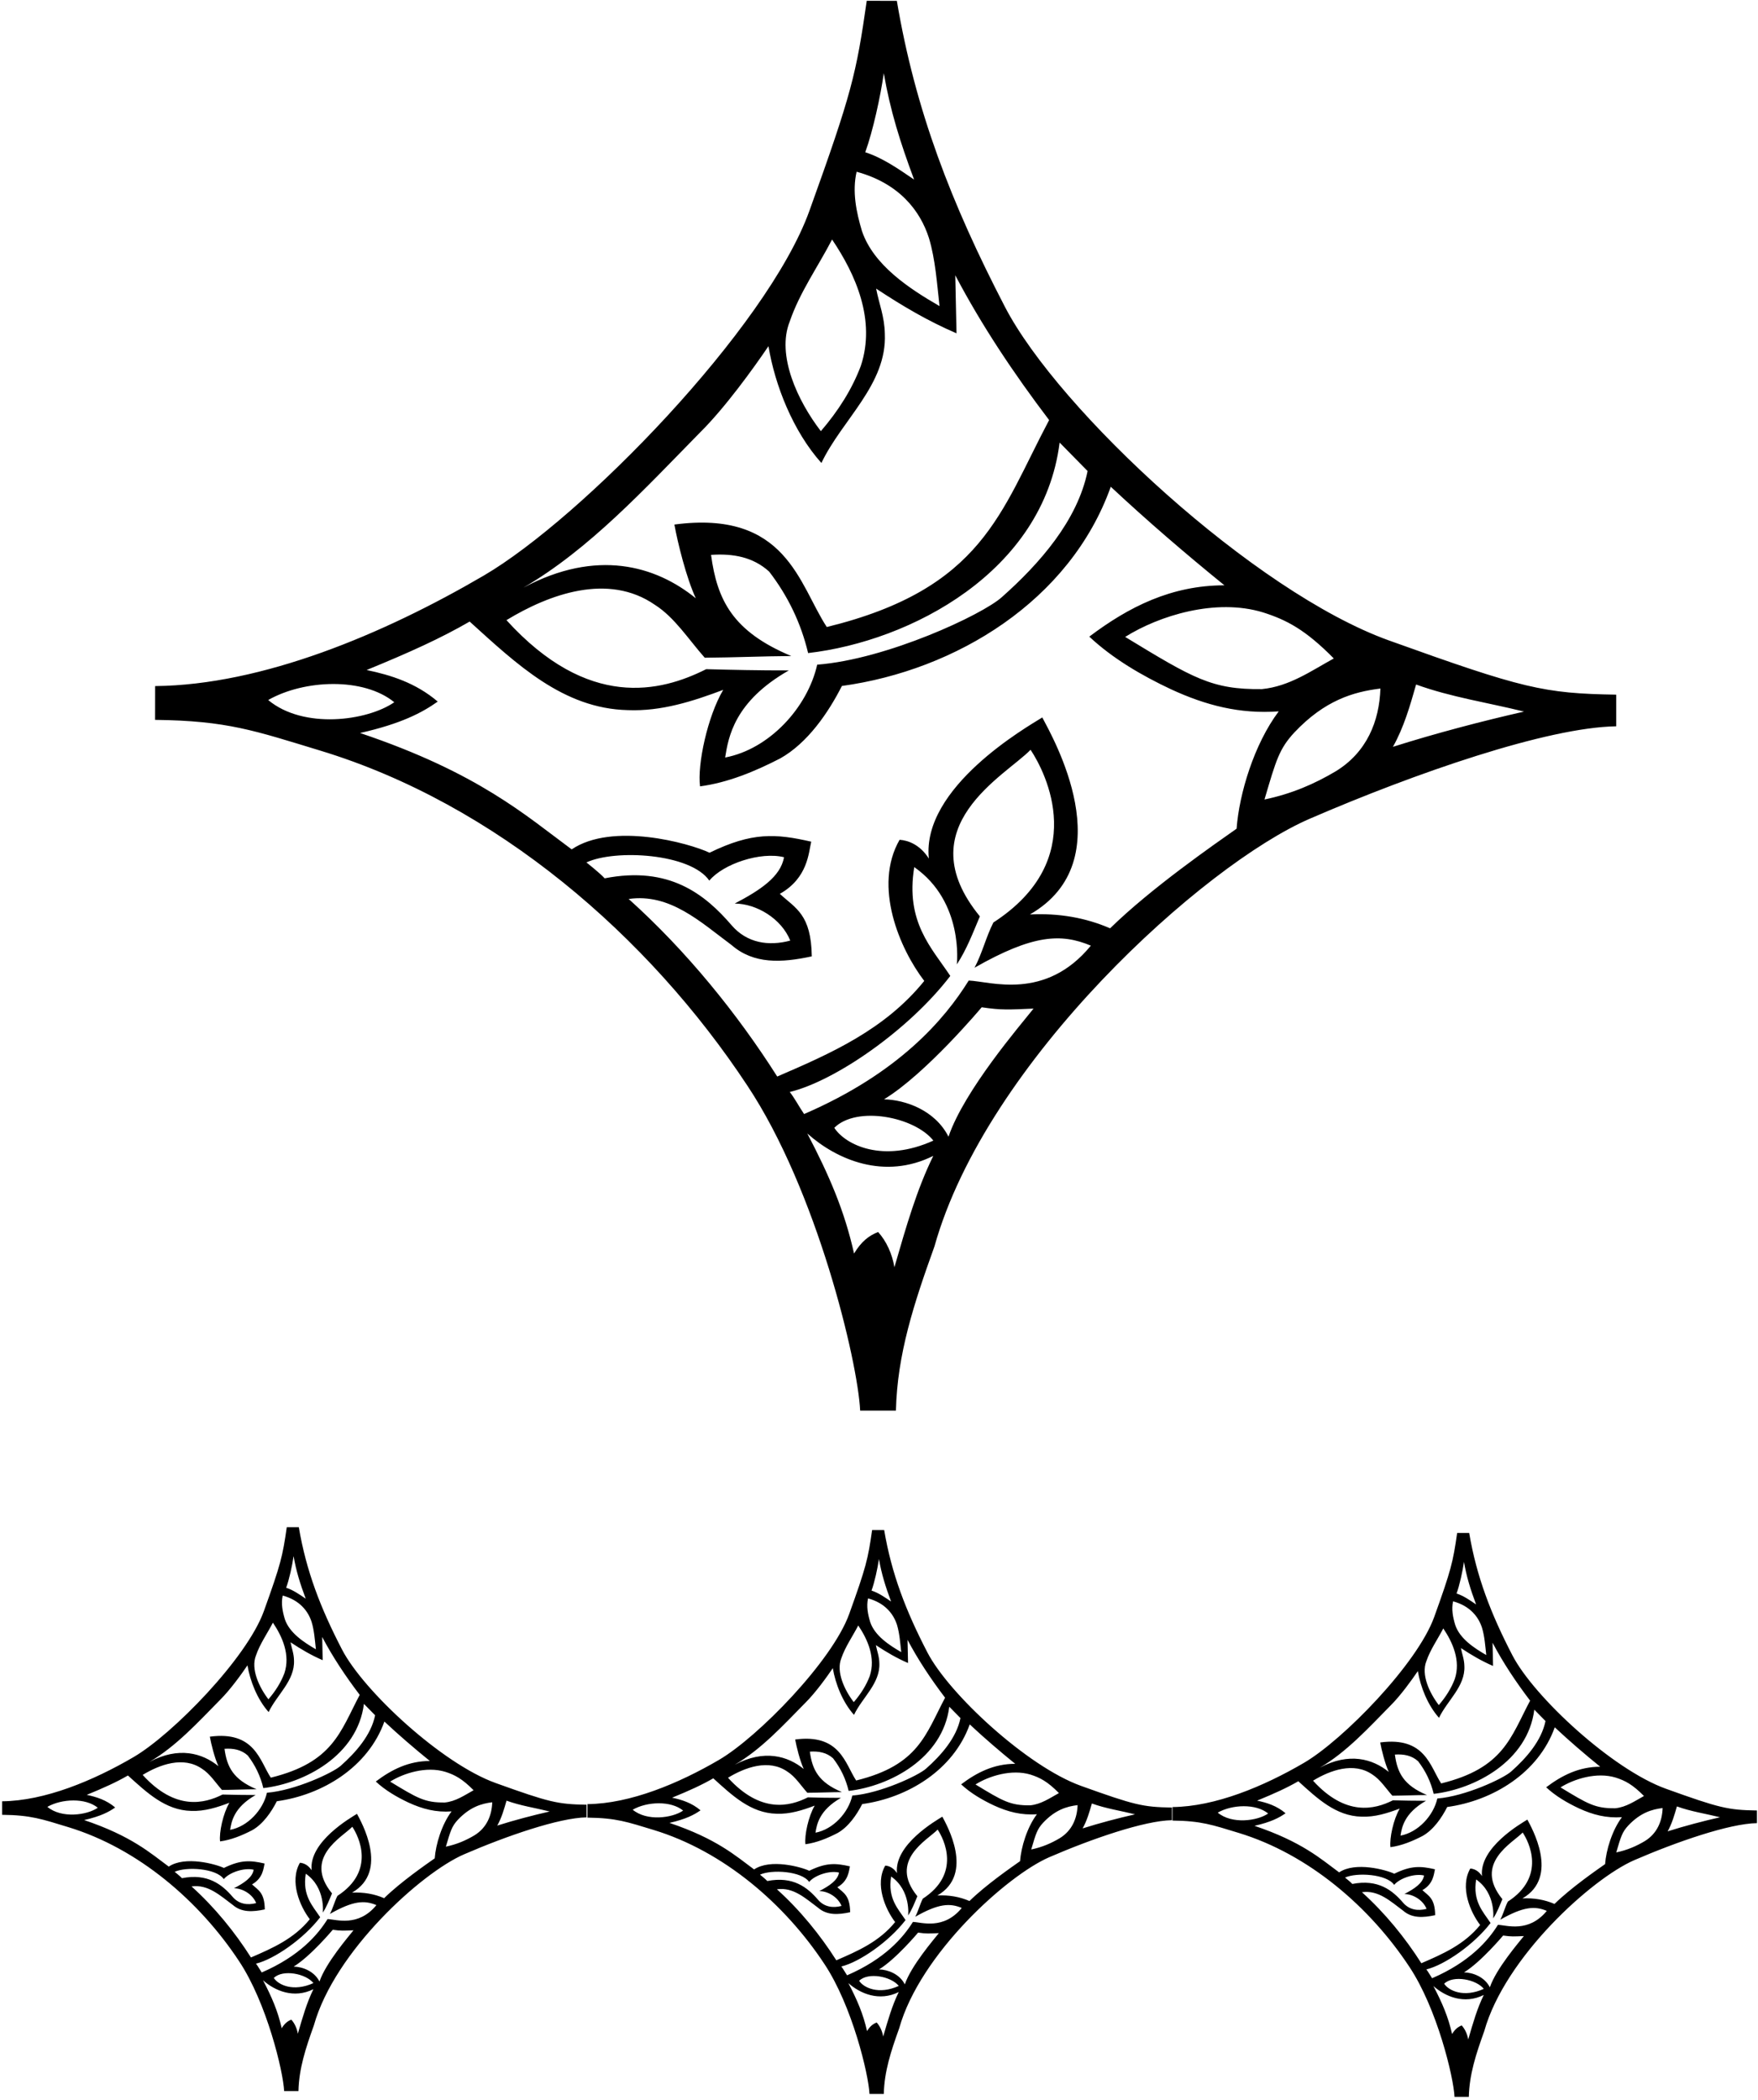 <?xml version="1.0" encoding="UTF-8"?>
<svg xmlns="http://www.w3.org/2000/svg" xmlns:xlink="http://www.w3.org/1999/xlink" width="530pt" height="633pt" viewBox="0 0 530 633" version="1.1">
<g id="surface1">
<path style=" stroke:none;fill-rule:nonzero;fill:rgb(0%,0%,0%);fill-opacity:1;" d="M 149.422 537.48 C 133.234 531.66 109.613 509.77 103.125 497.266 C 96.637 484.762 92.316 473.566 90.086 460.363 C 90.086 460.363 87.785 460.363 86.457 460.359 C 85.195 469.172 84.652 471.504 79.543 485.684 C 74.434 499.859 52.055 522.773 40.281 529.66 C 28.137 536.762 13.535 542.859 0.641 542.988 C 0.637 544.48 0.637 547.062 0.637 547.062 C 9.336 547.16 12.637 548.359 20.535 550.762 C 41.734 557.203 60.16 573.129 72.062 591.164 C 80.434 603.762 85.367 624.355 85.664 630.348 C 87.375 630.348 89.977 630.348 89.977 630.348 C 90.137 623.562 92.137 617.461 94.621 610.555 C 100.887 588.18 127.117 564.504 139.879 558.984 C 152.637 553.461 168.535 547.961 176.84 547.836 C 176.836 546.691 176.836 545.398 176.836 544.023 C 168.082 543.875 165.605 543.301 149.422 537.48 Z M 134.238 534.102 C 137.078 535.004 139.348 536.18 142.777 539.656 C 140.035 541.164 137.426 543.023 134.113 543.352 C 128.07 543.422 125.82 542.043 117.621 537.059 C 121.699 534.5 128.527 532.359 134.238 534.102 Z M 88.512 469.086 C 89.285 473.578 90.473 477.375 92.168 481.914 C 90.277 480.629 88.383 479.297 86.277 478.617 C 87.191 476.125 88.129 471.824 88.512 469.086 Z M 85.234 480.973 C 90.395 482.379 92.914 485.688 93.961 488.973 C 94.738 491.543 94.934 494.496 95.234 497.168 C 91.59 495.066 87.27 492.23 85.883 488.121 C 85.191 485.824 84.688 483.355 85.234 480.973 Z M 77.172 499.023 C 78.359 495.535 80.562 492.449 82.277 489.141 C 85.121 493.355 87.574 498.863 85.742 504.379 C 84.691 507.18 83.031 509.805 80.922 512.246 C 78.141 508.633 75.539 503.102 77.172 499.023 Z M 66.359 512.406 C 69.363 509.438 72.801 504.664 74.605 502.004 C 75.383 506.699 77.559 512.258 80.988 516.09 C 83.473 510.871 88.91 506.617 88.637 500.504 C 88.598 498.41 87.938 496.887 87.59 495.059 C 90.793 497.18 93.863 498.98 97.281 500.453 L 97.133 493.453 C 100.285 499.457 104.191 505.312 108.449 510.91 C 102.594 521.945 100.484 531.254 81.637 535.867 C 78.281 530.75 76.789 521.711 63.262 523.512 C 63.652 525.699 64.711 529.965 65.844 532.402 C 61.008 528.465 53.879 526.402 45.059 531.117 C 53.047 526.449 59.617 519.27 66.359 512.406 Z M 60.91 533.191 C 63.289 534.699 64.996 537.398 66.918 539.566 C 70.535 539.539 73.898 539.383 77.359 539.363 C 70.301 536.414 68.414 532.621 67.684 527.168 C 70.32 526.984 72.738 527.414 74.688 529.18 C 76.961 532.137 78.527 535.398 79.387 539.008 C 91.727 537.586 107.754 529.219 109.715 513.625 L 113.09 517.059 C 111.879 523.031 107.273 528.25 102.746 532.266 C 100.406 534.379 88.863 539.766 80.48 540.406 C 79.32 545.574 74.707 550.594 69.383 551.598 C 69.77 549.184 70.457 544.859 77.066 541.098 C 73.426 541.105 70.219 541.027 67.094 540.949 C 61.598 543.719 52.863 545.875 43.008 535.039 C 48.133 531.922 55.277 529.285 60.91 533.191 Z M 14.277 544.668 C 18.613 542.199 25.77 541.898 29.48 544.934 C 26.199 547.203 18.535 548.219 14.277 544.668 Z M 52.656 564.25 C 56.117 562.637 65.219 563.156 67.469 566.445 C 69.152 564.418 73.66 562.922 76.477 563.625 C 76.086 565.969 73.586 567.613 70.539 569.207 C 73.18 569.227 76.172 571.035 77.234 573.676 C 74.617 574.375 72.008 573.977 70.156 571.824 C 66.938 568.082 62.637 564.641 54.852 566.168 C 54.336 565.582 52.656 564.25 52.656 564.25 Z M 89.793 613.062 C 89.531 611.473 88.832 609.914 87.828 608.816 C 86.684 609.258 85.781 609.992 84.926 611.406 C 83.77 606.25 81.953 602.02 79.289 596.934 C 82.852 600.117 88.598 602.566 94.48 599.633 C 92.508 603.66 91.242 608.047 89.793 613.062 Z M 82.543 596.246 C 85.234 593.574 92.195 594.902 94.492 597.789 C 88.441 600.531 83.906 598.344 82.543 596.246 Z M 96.316 597.32 C 94.695 594.121 91.102 592.871 88.535 592.816 C 93.602 589.742 100.32 581.715 100.32 581.715 C 102.75 582.078 103.609 582 106.57 581.875 C 104.996 583.863 98.223 591.723 96.316 597.32 Z M 98.754 578.492 C 95.852 583.168 90.316 589.664 78.902 594.59 C 78.227 593.59 77.805 592.746 77.176 591.93 C 82.656 590.602 91.539 584.453 96.531 577.938 C 94.281 574.543 91.102 571.445 92.188 564.816 C 98.215 569.02 97.32 576.547 97.32 576.547 C 98.492 574.781 99.254 572.75 100.098 570.758 C 91.258 559.949 103.211 553.785 106.215 550.668 C 108.082 553.477 113.387 563.938 101.73 571.496 C 100.836 573.25 100.391 575.188 99.457 576.945 C 106.504 572.93 109.902 572.781 113.484 574.285 C 107.988 580.984 101.359 578.594 98.754 578.492 Z M 115.805 572.195 C 112.836 570.906 109.609 570.352 106.137 570.523 C 117.453 564.016 108.836 549.086 107.625 546.77 C 105.801 547.906 93.055 555.18 93.949 563.785 C 92.898 562.141 91.492 561.59 90.418 561.52 C 87.191 567.145 90.441 574.691 93.395 578.539 C 88.617 584.445 82.082 587.301 75.66 590.066 C 70.848 582.484 64.715 574.914 57.746 568.656 C 62.723 567.949 66.379 571.41 70.172 574.227 C 72.82 576.527 76.164 576.371 79.828 575.578 C 79.762 570.504 77.887 569.801 75.977 568.039 C 79.371 566.125 79.449 563.039 79.762 561.746 C 75.461 560.773 72.645 560.574 67.5 563.082 C 65.016 561.91 55.789 559.367 50.875 562.676 C 45.352 558.605 39.648 553.461 25.355 548.645 C 30.344 547.516 32.844 546.188 34.723 544.855 C 32.062 542.59 29.051 541.66 26.145 541.051 C 31.359 538.914 35.086 537.223 38.57 535.211 C 44.254 540.355 49.863 545.703 57.637 545.887 C 61.684 546.051 65.48 544.824 69.148 543.441 C 67.25 546.656 66.012 552.449 66.352 555.078 C 69.738 554.629 73.008 553.262 76.031 551.703 C 79.324 549.855 81.824 546.199 83.461 542.973 C 97.199 541.086 110.969 532.711 115.887 518.953 C 120.285 523.066 124.879 527.016 129.59 530.836 C 123.188 530.844 118.043 533.441 113.297 537.027 C 116.121 539.68 119.684 541.742 123.145 543.371 C 127.383 545.328 131.469 546.375 136.137 546.035 C 133.168 549.992 131.371 555.961 131.059 560.184 C 128.398 562.059 120.781 567.32 115.805 572.195 Z M 143.02 553.258 C 140.441 554.789 137.734 555.969 134.422 556.664 C 135.828 551.895 136.191 550.559 138.035 548.566 C 141.691 544.703 145.133 543.684 148.402 543.285 C 148.273 547.211 146.773 550.957 143.02 553.258 Z M 149.91 550.312 C 151.223 547.98 151.965 545.391 152.707 542.797 C 156.887 544.32 161.395 544.988 165.723 546.062 C 160.641 547.219 155.094 548.672 149.91 550.312 Z M 225.316 327.262 C 246.25 358.75 258.582 410.234 259.32 425.219 C 263.598 425.219 270.102 425.219 270.102 425.219 C 270.5 408.25 275.5 393 281.715 375.734 C 297.383 319.793 362.961 260.605 394.855 246.805 C 426.75 233 466.5 219.25 487.254 218.941 C 487.254 216.074 487.254 212.84 487.254 209.402 C 465.363 209.035 459.176 207.598 418.711 193.051 C 378.25 178.5 319.195 123.773 302.973 92.512 C 286.75 61.25 275.949 33.266 270.379 0.254 C 270.379 0.254 264.625 0.254 261.305 0.242 C 258.145 22.277 256.789 28.102 244.02 63.551 C 231.25 99 175.297 156.281 145.859 173.496 C 115.5 191.25 79 206.5 46.766 206.816 C 46.75 210.543 46.75 217 46.75 217 C 68.5 217.25 76.75 220.25 96.5 226.25 C 149.5 242.352 195.562 282.168 225.316 327.262 Z M 426.926 206.344 C 437.383 210.145 448.652 211.816 459.465 214.504 C 446.766 217.391 432.895 221.023 419.941 225.125 C 423.223 219.297 425.074 212.82 426.926 206.344 Z M 182.289 264.766 C 181.004 263.305 176.801 259.973 176.801 259.973 C 185.453 255.938 208.203 257.234 213.84 265.457 C 218.047 260.391 229.316 256.648 236.355 258.406 C 235.379 264.273 229.121 268.379 221.508 272.367 C 228.113 272.414 235.594 276.93 238.246 283.535 C 231.711 285.285 225.184 284.285 220.559 278.91 C 212.504 269.551 201.754 260.949 182.289 264.766 Z M 269.645 382.004 C 268.992 378.023 267.242 374.137 264.734 371.383 C 261.875 372.492 259.617 374.332 257.48 377.867 C 254.582 364.969 250.039 354.391 243.383 341.68 C 252.293 349.645 266.656 355.762 281.367 348.43 C 276.43 358.496 273.266 369.465 269.645 382.004 Z M 251.52 339.969 C 258.25 333.277 275.648 336.602 281.391 343.824 C 266.266 350.68 254.926 345.203 251.52 339.969 Z M 285.949 342.648 C 281.902 334.648 272.91 331.52 266.504 331.387 C 279.168 323.699 295.961 303.637 295.961 303.637 C 302.039 304.543 304.188 304.348 311.59 304.035 C 307.648 309.004 290.715 328.656 285.949 342.648 Z M 292.051 295.578 C 284.793 307.266 270.957 323.504 242.414 335.82 C 240.727 333.32 239.676 331.215 238.098 329.172 C 251.801 325.852 274.008 310.484 286.492 294.191 C 280.863 285.703 272.91 277.957 275.629 261.387 C 290.699 271.895 288.461 290.715 288.461 290.715 C 291.395 286.297 293.301 281.223 295.41 276.238 C 273.305 249.219 303.188 233.809 310.695 226.016 C 315.367 233.039 328.625 259.191 299.484 278.082 C 297.25 282.473 296.137 287.316 293.801 291.711 C 311.422 281.672 319.922 281.301 328.871 285.062 C 315.137 301.805 298.562 295.828 292.051 295.578 Z M 402.715 232.492 C 396.266 236.316 389.492 239.266 381.215 241.008 C 384.73 229.086 385.641 225.742 390.254 220.762 C 399.395 211.102 407.992 208.559 416.164 207.559 C 415.844 217.379 412.098 226.738 402.715 232.492 Z M 380.762 184.598 C 387.859 186.859 393.527 189.789 402.109 198.488 C 395.246 202.258 388.723 206.91 380.445 207.727 C 365.344 207.906 359.711 204.453 339.215 191.996 C 349.41 185.598 366.48 180.242 380.762 184.598 Z M 266.445 22.062 C 268.379 33.297 271.348 42.785 275.582 54.133 C 270.855 50.914 266.121 47.594 260.855 45.895 C 263.137 39.656 265.484 28.906 266.445 22.062 Z M 258.25 51.777 C 271.152 55.297 277.445 63.57 280.062 71.773 C 282.008 78.203 282.492 85.594 283.246 92.27 C 274.141 87.012 263.332 79.926 259.863 69.648 C 258.145 63.91 256.879 57.734 258.25 51.777 Z M 238.094 96.902 C 241.062 88.184 246.57 80.465 250.855 72.195 C 257.965 82.73 264.098 96.504 259.523 110.289 C 256.891 117.297 252.738 123.859 247.469 129.969 C 240.516 120.93 234.012 107.102 238.094 96.902 Z M 211.055 130.363 C 218.566 122.934 227.168 111.012 231.676 104.355 C 233.617 116.094 239.062 129.988 247.637 139.566 C 253.84 126.52 267.441 115.891 266.758 100.605 C 266.656 95.371 265.008 91.566 264.133 86.996 C 272.141 92.293 279.82 96.805 288.367 100.477 L 287.996 82.98 C 295.879 97.988 305.645 112.625 316.289 126.629 C 301.648 154.215 296.371 177.477 249.258 189.012 C 240.863 176.223 237.137 153.629 203.316 158.121 C 204.297 163.598 206.938 174.254 209.77 180.352 C 197.684 170.508 179.859 165.355 157.809 177.141 C 177.777 165.465 194.203 147.523 211.055 130.363 Z M 197.438 182.324 C 203.387 186.098 207.648 192.84 212.461 198.262 C 221.496 198.199 229.902 197.809 238.559 197.758 C 220.91 190.379 216.195 180.902 214.371 167.266 C 220.961 166.812 227.008 167.879 231.879 172.297 C 237.566 179.684 241.48 187.84 243.629 196.863 C 274.477 193.312 314.551 172.395 319.453 133.41 L 327.887 141.992 C 324.855 156.922 313.352 169.973 302.027 180.012 C 296.176 185.297 267.32 198.758 246.367 200.359 C 243.461 213.281 231.93 225.836 218.617 228.348 C 219.586 222.305 221.305 211.492 237.824 202.09 C 228.73 202.109 220.711 201.918 212.898 201.719 C 199.152 208.648 177.316 214.031 152.684 186.941 C 165.492 179.145 183.352 172.559 197.438 182.324 Z M 141.59 187.367 C 155.793 200.234 169.816 213.605 189.246 214.062 C 199.371 214.473 208.859 211.406 218.035 207.953 C 213.289 215.988 210.191 230.473 211.047 237.043 C 219.508 235.918 227.684 232.504 235.238 228.609 C 243.469 223.988 249.723 214.844 253.816 206.781 C 288.16 202.062 322.586 181.125 334.875 146.73 C 345.879 157.016 357.363 166.883 369.137 176.438 C 353.129 176.449 340.266 182.949 328.402 191.91 C 335.461 198.547 344.367 203.707 353.027 207.777 C 363.617 212.664 373.832 215.285 385.508 214.438 C 378.082 224.328 373.59 239.25 372.805 249.805 C 366.16 254.496 347.117 267.648 334.676 279.836 C 327.246 276.617 319.188 275.227 310.5 275.656 C 338.789 259.387 317.25 222.059 314.227 216.27 C 309.664 219.113 277.801 237.297 280.031 258.812 C 277.406 254.691 273.891 253.324 271.207 253.148 C 263.137 267.203 271.27 286.07 278.645 295.695 C 266.699 310.461 250.363 317.594 234.316 324.516 C 222.281 305.562 206.945 286.637 189.531 270.992 C 201.973 269.215 211.109 277.871 220.59 284.91 C 227.215 290.66 235.574 290.273 244.734 288.289 C 244.566 275.609 239.875 273.852 235.105 269.445 C 243.59 264.664 243.789 256.945 244.566 253.715 C 233.816 251.273 226.777 250.785 213.914 257.047 C 207.699 254.121 184.637 247.762 172.348 256.039 C 158.547 245.863 144.281 232.992 108.555 220.961 C 121.016 218.137 127.273 214.812 131.965 211.488 C 125.316 205.82 117.789 203.492 110.527 201.973 C 123.559 196.633 132.879 192.406 141.59 187.367 Z M 118.867 211.688 C 110.656 217.355 91.496 219.895 80.852 211.016 C 91.695 204.844 109.582 204.094 118.867 211.688 Z M 529.68 545.762 C 520.926 545.613 518.449 545.039 502.266 539.219 C 486.078 533.398 462.457 511.508 455.969 499.004 C 449.48 486.5 445.16 475.305 442.93 462.102 C 442.93 462.102 440.629 462.102 439.301 462.098 C 438.039 470.91 437.492 473.242 432.387 487.422 C 427.277 501.602 404.898 524.512 393.121 531.398 C 380.98 538.5 366.379 544.598 353.484 544.727 C 353.48 546.219 353.48 548.801 353.48 548.801 C 362.18 548.898 365.48 550.098 373.379 552.5 C 394.578 558.941 413.004 574.867 424.906 592.906 C 433.277 605.5 438.215 626.094 438.508 632.086 C 440.219 632.086 442.82 632.086 442.82 632.086 C 442.98 625.301 444.98 619.199 447.465 612.293 C 453.73 589.918 479.965 566.242 492.723 560.723 C 505.48 555.199 521.379 549.699 529.68 549.574 C 529.68 548.43 529.68 547.137 529.68 545.762 Z M 487.082 535.84 C 489.922 536.742 492.191 537.918 495.621 541.395 C 492.879 542.902 490.27 544.762 486.957 545.09 C 480.914 545.16 478.664 543.781 470.465 538.797 C 474.543 536.238 481.371 534.098 487.082 535.84 Z M 441.355 470.824 C 442.129 475.316 443.316 479.113 445.012 483.652 C 443.121 482.363 441.227 481.035 439.121 480.355 C 440.035 477.863 440.973 473.562 441.355 470.824 Z M 438.078 482.711 C 443.238 484.117 445.758 487.426 446.805 490.711 C 447.582 493.281 447.777 496.238 448.078 498.906 C 444.434 496.805 440.113 493.973 438.727 489.859 C 438.035 487.562 437.531 485.094 438.078 482.711 Z M 430.016 500.762 C 431.203 497.273 433.406 494.188 435.121 490.879 C 437.965 495.094 440.418 500.602 438.59 506.117 C 437.535 508.918 435.875 511.547 433.766 513.988 C 430.984 510.371 428.383 504.84 430.016 500.762 Z M 419.203 514.145 C 422.203 511.176 425.645 506.402 427.449 503.742 C 428.227 508.438 430.402 513.996 433.832 517.828 C 436.316 512.609 441.758 508.355 441.48 502.242 C 441.441 500.148 440.781 498.629 440.434 496.797 C 443.637 498.918 446.707 500.723 450.125 502.191 L 449.977 495.191 C 453.129 501.195 457.035 507.051 461.297 512.648 C 455.438 523.684 453.328 532.988 434.48 537.605 C 431.121 532.488 429.633 523.449 416.105 525.25 C 416.496 527.438 417.555 531.699 418.688 534.141 C 413.852 530.203 406.723 528.141 397.902 532.855 C 405.891 528.188 412.461 521.008 419.203 514.145 Z M 413.754 534.93 C 416.133 536.438 417.84 539.137 419.762 541.305 C 423.379 541.277 426.742 541.121 430.203 541.102 C 423.145 538.152 421.258 534.359 420.527 528.906 C 423.164 528.723 425.582 529.152 427.531 530.918 C 429.805 533.871 431.371 537.137 432.23 540.746 C 444.57 539.324 460.598 530.957 462.559 515.363 L 465.934 518.797 C 464.723 524.77 460.117 529.988 455.59 534.004 C 453.25 536.117 441.707 541.504 433.324 542.145 C 432.164 547.312 427.551 552.332 422.227 553.34 C 422.613 550.922 423.301 546.598 429.91 542.836 C 426.27 542.844 423.062 542.766 419.938 542.688 C 414.441 545.461 405.707 547.613 395.852 536.777 C 400.977 533.656 408.121 531.023 413.754 534.93 Z M 367.121 546.406 C 371.457 543.938 378.609 543.637 382.324 546.672 C 379.039 548.941 371.379 549.957 367.121 546.406 Z M 405.496 565.988 C 408.961 564.375 418.062 564.895 420.312 568.184 C 421.996 566.156 426.508 564.66 429.32 565.363 C 428.93 567.707 426.43 569.352 423.383 570.945 C 426.023 570.965 429.016 572.773 430.078 575.414 C 427.465 576.113 424.852 575.715 423.004 573.562 C 419.781 569.82 415.48 566.379 407.695 567.906 C 407.18 567.32 405.496 565.988 405.496 565.988 Z M 442.637 614.801 C 442.379 613.211 441.676 611.656 440.672 610.555 C 439.527 610.996 438.629 611.73 437.77 613.145 C 436.613 607.988 434.797 603.758 432.133 598.672 C 435.695 601.855 441.441 604.305 447.324 601.371 C 445.352 605.398 444.086 609.785 442.637 614.801 Z M 435.387 597.984 C 438.078 595.312 445.039 596.641 447.336 599.531 C 441.285 602.27 436.75 600.082 435.387 597.984 Z M 449.16 599.059 C 447.539 595.859 443.945 594.609 441.379 594.555 C 446.445 591.48 453.164 583.453 453.164 583.453 C 455.594 583.816 456.453 583.738 459.414 583.613 C 457.84 585.602 451.066 593.461 449.16 599.059 Z M 451.598 580.23 C 448.695 584.906 443.16 591.402 431.746 596.328 C 431.07 595.328 430.648 594.484 430.02 593.668 C 435.496 592.34 444.383 586.191 449.375 579.676 C 447.125 576.281 443.945 573.184 445.031 566.555 C 451.059 570.758 450.164 578.285 450.164 578.285 C 451.336 576.52 452.098 574.488 452.941 572.496 C 444.102 561.688 456.055 555.523 459.059 552.406 C 460.926 555.215 466.23 565.676 454.574 573.234 C 453.68 574.988 453.234 576.926 452.301 578.684 C 459.348 574.668 462.746 574.52 466.328 576.023 C 460.836 582.723 454.203 580.332 451.598 580.23 Z M 468.648 573.934 C 465.68 572.648 462.453 572.09 458.98 572.262 C 470.297 565.754 461.68 550.824 460.469 548.508 C 458.645 549.645 445.898 556.918 446.789 565.527 C 445.742 563.879 444.336 563.328 443.262 563.258 C 440.035 568.883 443.285 576.426 446.234 580.277 C 441.461 586.184 434.926 589.039 428.504 591.805 C 423.691 584.223 417.559 576.656 410.594 570.398 C 415.566 569.684 419.223 573.148 423.016 575.965 C 425.664 578.266 429.008 578.109 432.672 577.316 C 432.605 572.242 430.73 571.539 428.82 569.777 C 432.215 567.863 432.293 564.777 432.605 563.484 C 428.305 562.512 425.488 562.312 420.344 564.82 C 417.859 563.648 408.633 561.105 403.719 564.414 C 398.195 560.344 392.492 555.199 378.199 550.383 C 383.188 549.254 385.688 547.926 387.566 546.594 C 384.906 544.328 381.895 543.398 378.988 542.789 C 384.203 540.652 387.93 538.961 391.414 536.949 C 397.098 542.094 402.703 547.441 410.48 547.625 C 414.527 547.789 418.324 546.562 421.992 545.18 C 420.094 548.395 418.855 554.188 419.195 556.816 C 422.582 556.367 425.852 555 428.875 553.441 C 432.164 551.594 434.668 547.938 436.305 544.711 C 450.043 542.824 463.812 534.449 468.73 520.691 C 473.129 524.805 477.723 528.754 482.434 532.574 C 476.031 532.578 470.887 535.18 466.141 538.766 C 468.965 541.418 472.523 543.48 475.988 545.109 C 480.227 547.066 484.312 548.113 488.98 547.773 C 486.012 551.73 484.215 557.699 483.902 561.922 C 481.242 563.797 473.629 569.059 468.648 573.934 Z M 495.863 554.996 C 493.285 556.527 490.578 557.707 487.266 558.402 C 488.672 553.633 489.035 552.297 490.879 550.305 C 494.535 546.441 497.977 545.422 501.246 545.023 C 501.117 548.949 499.617 552.695 495.863 554.996 Z M 502.758 552.051 C 504.066 549.719 504.809 547.129 505.551 544.535 C 509.73 546.059 514.238 546.727 518.566 547.801 C 513.484 548.957 507.938 550.41 502.758 552.051 Z M 325.891 538.336 C 309.703 532.516 286.082 510.625 279.594 498.121 C 273.105 485.613 268.785 474.422 266.559 461.219 C 266.559 461.219 264.254 461.219 262.926 461.211 C 261.664 470.027 261.121 472.355 256.012 486.535 C 250.906 500.715 228.523 523.629 216.75 530.512 C 204.605 537.613 190.004 543.715 177.109 543.844 C 177.105 545.332 177.105 547.914 177.105 547.914 C 185.805 548.016 189.105 549.215 197.004 551.613 C 218.203 558.055 236.629 573.984 248.531 592.02 C 256.906 604.613 261.84 625.211 262.133 631.203 C 263.844 631.203 266.445 631.203 266.445 631.203 C 266.605 624.414 268.605 618.316 271.09 611.41 C 277.359 589.031 303.59 565.359 316.348 559.836 C 329.105 554.316 345.004 548.816 353.309 548.691 C 353.305 547.547 353.305 546.25 353.305 544.875 C 344.551 544.73 342.074 544.156 325.891 538.336 Z M 310.711 534.953 C 313.547 535.859 315.816 537.031 319.246 540.512 C 316.504 542.02 313.895 543.879 310.586 544.207 C 304.539 544.277 302.289 542.898 294.09 537.914 C 298.168 535.355 304.996 533.211 310.711 534.953 Z M 264.984 469.941 C 265.758 474.434 266.945 478.23 268.637 482.77 C 266.746 481.48 264.855 480.152 262.746 479.473 C 263.66 476.98 264.598 472.68 264.984 469.941 Z M 261.703 481.824 C 266.867 483.234 269.383 486.543 270.43 489.824 C 271.211 492.398 271.402 495.352 271.703 498.023 C 268.062 495.922 263.738 493.086 262.352 488.977 C 261.66 486.68 261.156 484.211 261.703 481.824 Z M 253.641 499.879 C 254.828 496.391 257.031 493.301 258.746 489.992 C 261.59 494.207 264.043 499.719 262.215 505.23 C 261.16 508.035 259.5 510.66 257.391 513.102 C 254.609 509.484 252.008 503.953 253.641 499.879 Z M 242.828 513.262 C 245.832 510.289 249.273 505.52 251.074 502.855 C 251.852 507.555 254.031 513.109 257.461 516.941 C 259.941 511.723 265.383 507.473 265.105 501.359 C 265.066 499.266 264.406 497.742 264.059 495.914 C 267.262 498.031 270.332 499.836 273.754 501.309 L 273.602 494.309 C 276.758 500.312 280.664 506.164 284.922 511.766 C 279.062 522.801 276.953 532.105 258.109 536.719 C 254.75 531.605 253.262 522.566 239.73 524.363 C 240.121 526.555 241.18 530.816 242.312 533.254 C 237.48 529.316 230.348 527.258 221.527 531.973 C 229.516 527.301 236.086 520.125 242.828 513.262 Z M 237.379 534.043 C 239.762 535.555 241.465 538.254 243.391 540.418 C 247.004 540.395 250.367 540.238 253.828 540.219 C 246.77 537.266 244.883 533.477 244.152 528.02 C 246.789 527.84 249.207 528.27 251.156 530.035 C 253.434 532.988 254.996 536.25 255.855 539.859 C 268.195 538.441 284.227 530.074 286.188 514.48 L 289.559 517.91 C 288.348 523.883 283.746 529.105 279.215 533.121 C 276.875 535.234 265.332 540.617 256.949 541.262 C 255.789 546.43 251.176 551.449 245.852 552.453 C 246.238 550.035 246.926 545.711 253.535 541.953 C 249.898 541.957 246.688 541.883 243.562 541.801 C 238.066 544.574 229.332 546.727 219.477 535.895 C 224.602 532.773 231.746 530.137 237.379 534.043 Z M 190.746 545.523 C 195.082 543.051 202.238 542.754 205.953 545.789 C 202.668 548.059 195.004 549.074 190.746 545.523 Z M 229.125 565.105 C 232.586 563.492 241.688 564.008 243.941 567.297 C 245.621 565.273 250.133 563.773 252.945 564.477 C 252.555 566.824 250.055 568.465 247.008 570.062 C 249.652 570.082 252.641 571.887 253.703 574.531 C 251.09 575.23 248.48 574.832 246.629 572.68 C 243.406 568.934 239.105 565.496 231.32 567.023 C 230.805 566.438 229.125 565.105 229.125 565.105 Z M 266.262 613.918 C 266.004 612.324 265.301 610.77 264.301 609.668 C 263.156 610.113 262.254 610.848 261.395 612.262 C 260.238 607.102 258.422 602.871 255.758 597.789 C 259.32 600.973 265.066 603.418 270.953 600.488 C 268.977 604.516 267.711 608.902 266.262 613.918 Z M 259.016 597.102 C 261.703 594.426 268.664 595.758 270.961 598.645 C 264.91 601.387 260.375 599.199 259.016 597.102 Z M 272.785 598.176 C 271.164 594.973 267.57 593.723 265.008 593.668 C 270.07 590.594 276.789 582.57 276.789 582.57 C 279.223 582.934 280.078 582.855 283.039 582.73 C 281.465 584.719 274.691 592.578 272.785 598.176 Z M 275.227 579.348 C 272.32 584.023 266.789 590.52 255.371 595.445 C 254.695 594.445 254.277 593.602 253.645 592.785 C 259.125 591.457 268.008 585.309 273.004 578.793 C 270.75 575.398 267.57 572.297 268.656 565.668 C 274.688 569.875 273.789 577.402 273.789 577.402 C 274.965 575.637 275.727 573.605 276.57 571.609 C 267.727 560.805 279.68 554.641 282.684 551.523 C 284.551 554.332 289.855 564.793 278.199 572.348 C 277.305 574.105 276.859 576.043 275.926 577.801 C 282.973 573.785 286.375 573.637 289.953 575.141 C 284.461 581.84 277.828 579.449 275.227 579.348 Z M 292.277 573.051 C 289.305 571.762 286.078 571.207 282.605 571.379 C 293.922 564.871 285.305 549.941 284.094 547.625 C 282.27 548.762 269.523 556.031 270.418 564.641 C 269.367 562.992 267.961 562.445 266.887 562.375 C 263.66 567.996 266.914 575.543 269.863 579.395 C 265.086 585.301 258.551 588.152 252.133 590.922 C 247.316 583.34 241.184 575.77 234.219 569.512 C 239.195 568.801 242.848 572.266 246.641 575.082 C 249.289 577.379 252.633 577.223 256.301 576.43 C 256.23 571.359 254.355 570.656 252.445 568.895 C 255.84 566.98 255.922 563.895 256.23 562.602 C 251.934 561.625 249.113 561.43 243.973 563.934 C 241.484 562.766 232.262 560.219 227.344 563.531 C 221.824 559.461 216.117 554.312 201.828 549.5 C 206.812 548.371 209.312 547.039 211.191 545.711 C 208.531 543.445 205.52 542.512 202.617 541.902 C 207.828 539.77 211.555 538.078 215.039 536.062 C 220.723 541.211 226.332 546.559 234.105 546.738 C 238.152 546.906 241.949 545.68 245.617 544.297 C 243.719 547.512 242.48 553.305 242.824 555.934 C 246.211 555.48 249.48 554.117 252.5 552.559 C 255.793 550.711 258.297 547.051 259.934 543.828 C 273.672 541.941 287.438 533.566 292.355 519.809 C 296.754 523.922 301.352 527.867 306.059 531.691 C 299.656 531.695 294.512 534.293 289.766 537.879 C 292.59 540.531 296.152 542.598 299.617 544.227 C 303.852 546.18 307.938 547.23 312.609 546.891 C 309.637 550.848 307.84 556.816 307.527 561.039 C 304.867 562.914 297.254 568.176 292.277 573.051 Z M 319.488 554.113 C 316.91 555.645 314.203 556.82 310.891 557.52 C 312.297 552.75 312.66 551.41 314.508 549.418 C 318.16 545.555 321.602 544.539 324.871 544.141 C 324.742 548.066 323.246 551.812 319.488 554.113 Z M 326.383 551.164 C 327.695 548.832 328.434 546.242 329.176 543.652 C 333.355 545.172 337.867 545.84 342.191 546.918 C 337.109 548.074 331.562 549.527 326.383 551.164 "/>
</g>
</svg>
